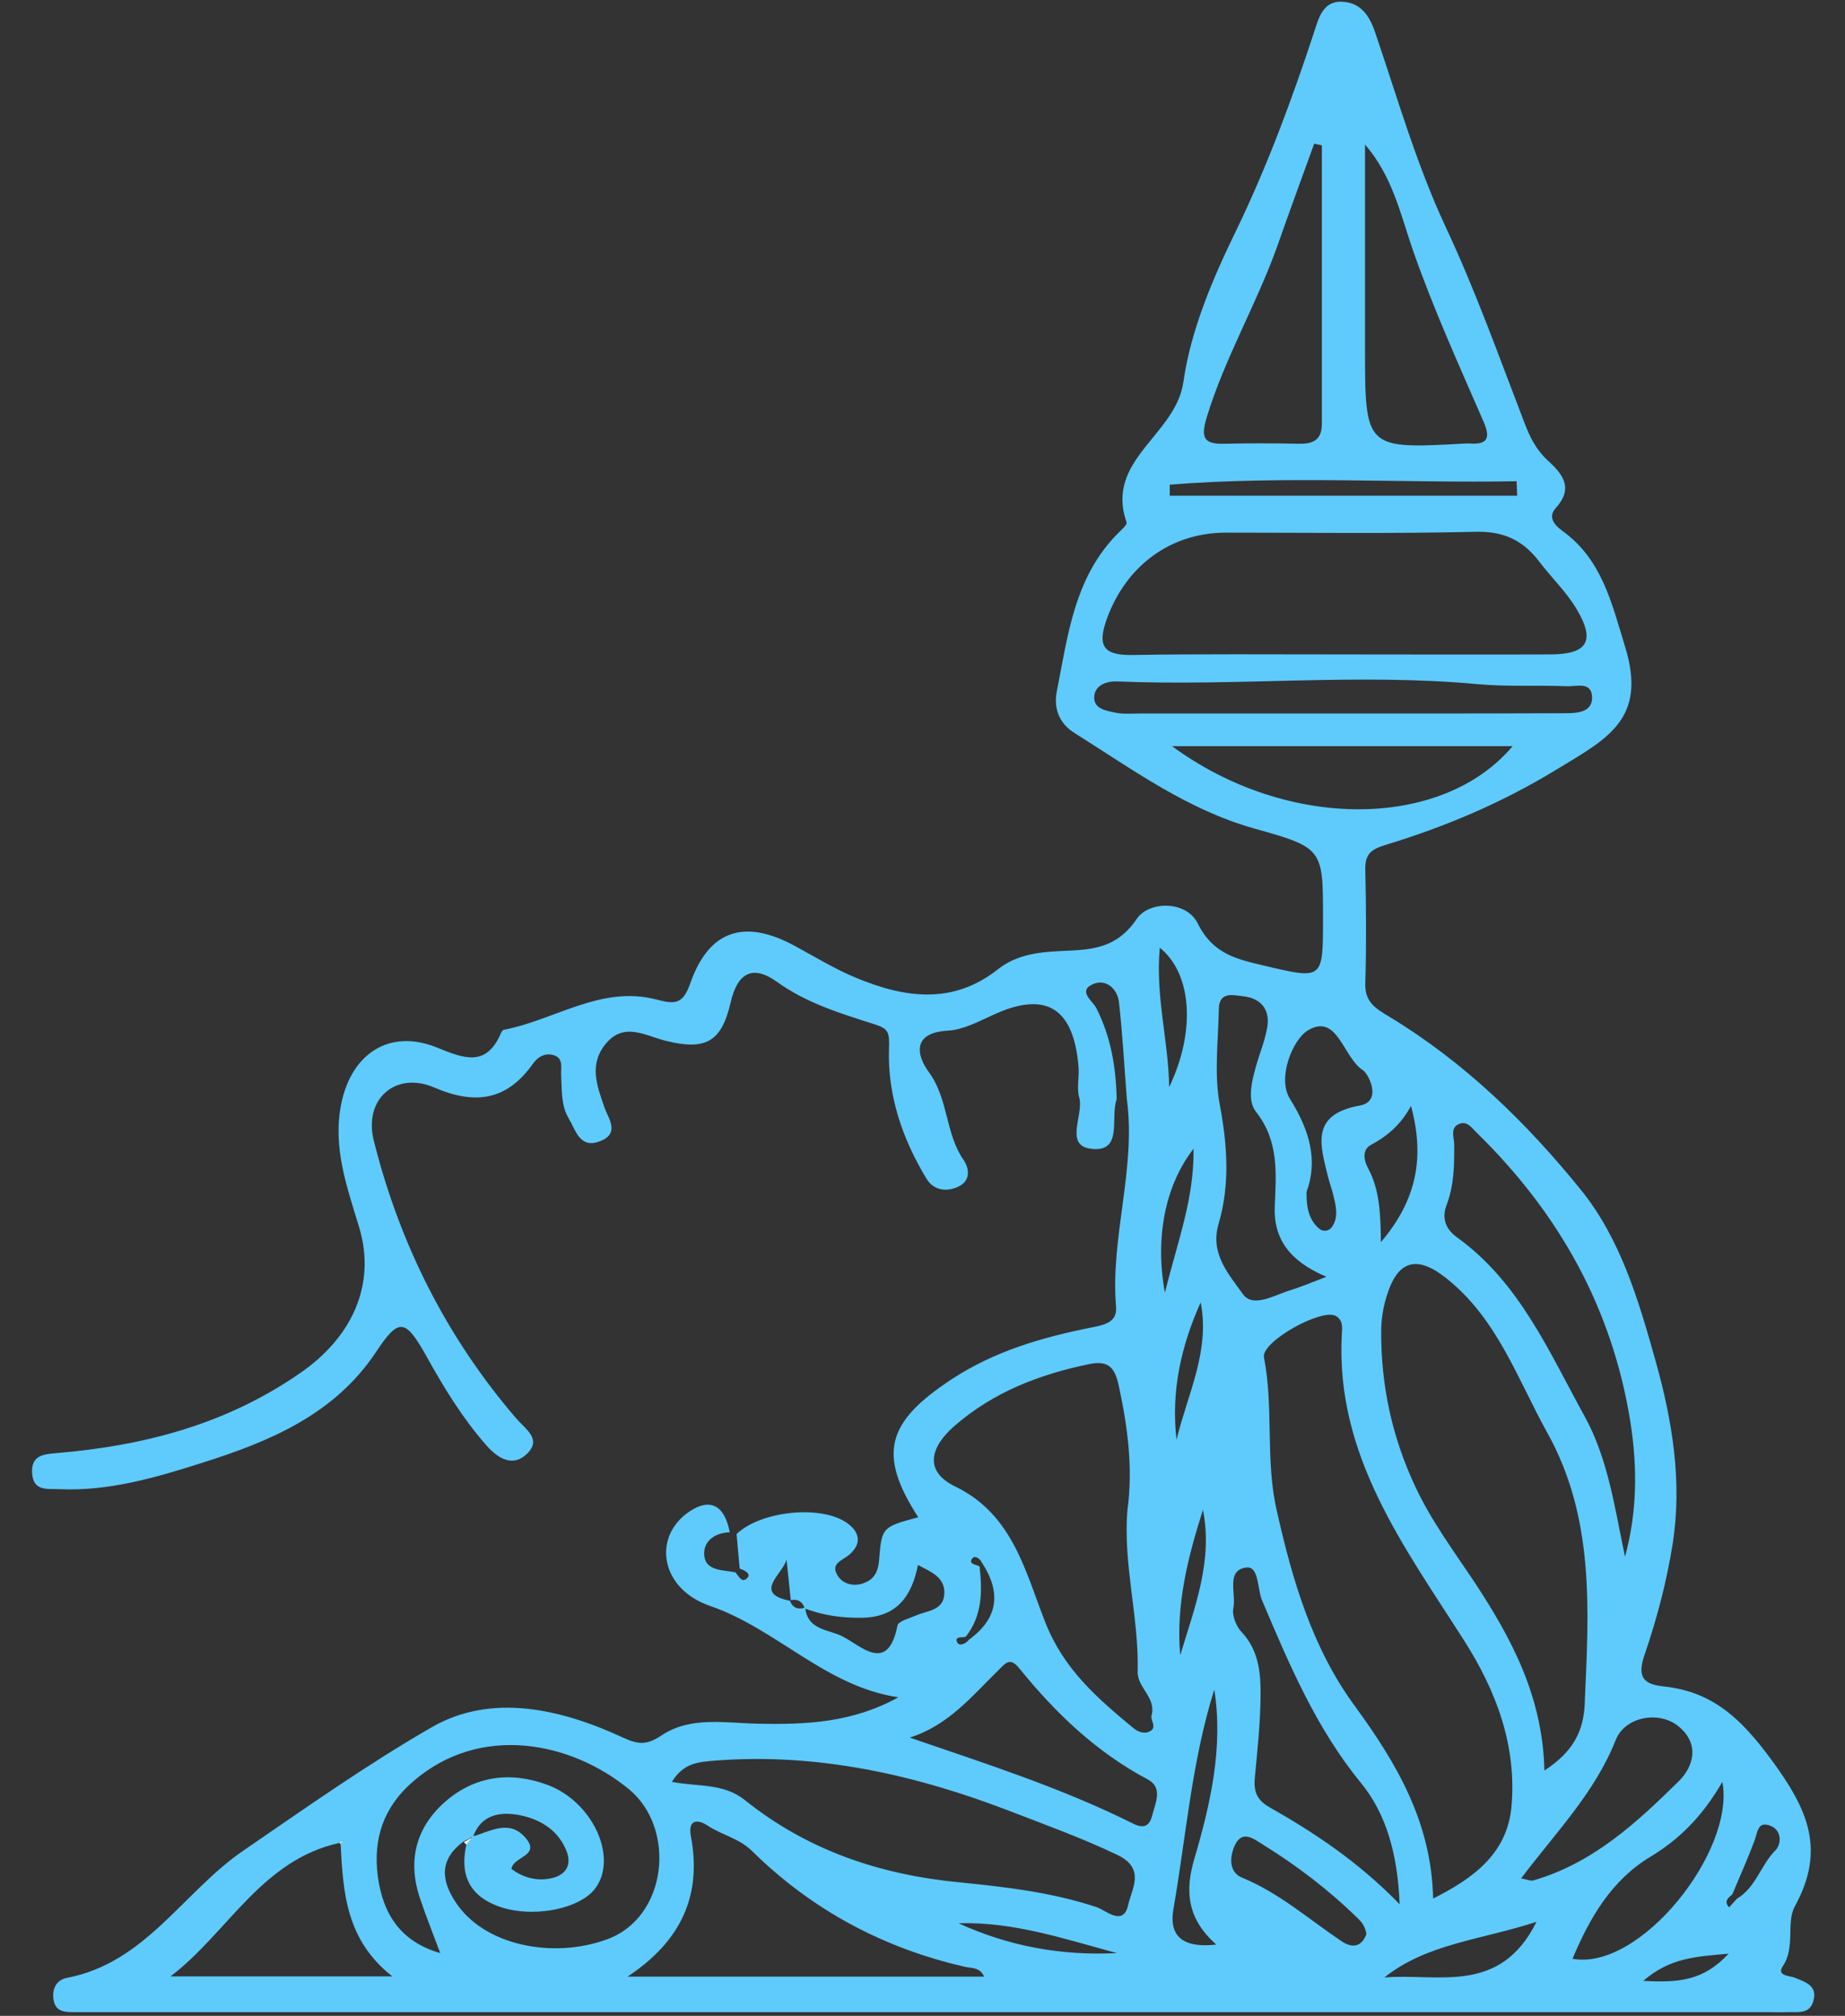<?xml version="1.0" encoding="utf-8"?>
<!-- Generator: Adobe Illustrator 24.0.1, SVG Export Plug-In . SVG Version: 6.00 Build 0)  -->
<svg version="1.1" id="Layer_1" xmlns="http://www.w3.org/2000/svg" xmlns:xlink="http://www.w3.org/1999/xlink" x="0px" y="0px"
	 viewBox="0 0 65 71" style="enable-background:new 0 0 65 71;" xml:space="preserve">
<rect x="0" y="0" width="65" height="71" fill="#333333" stroke="none"/>
<style type="text/css">
	.st0{fill:#5ECBFC;}
	.st1{fill:#F9FDFE;}
</style>
<g>
	<path class="st0" d="M25.95,54.03c0.87-0.83,3.04-1.04,3.93-0.36c0.43,0.33,0.46,0.72,0.05,1.08c-0.25,0.22-0.7,0.31-0.41,0.76
		c0.17,0.26,0.49,0.36,0.81,0.28c0.42-0.11,0.6-0.37,0.64-0.83c0.09-1.18,0.12-1.18,1.38-1.52c-1.44-2.23-1.11-3.35,1.16-4.85
		c1.52-1,3.18-1.48,4.92-1.83c0.45-0.09,0.93-0.17,0.89-0.72c-0.21-2.46,0.71-4.86,0.38-7.32c-0.09-1.14-0.15-2.29-0.28-3.43
		c-0.06-0.49-0.48-0.83-0.93-0.62c-0.52,0.24,0,0.58,0.13,0.83c0.52,1.02,0.7,2.1,0.72,3.22c-0.23,0.63,0.22,1.82-0.82,1.75
		c-1.08-0.07-0.32-1.19-0.5-1.82c-0.09-0.32,0-0.69-0.02-1.03c-0.16-2.13-1.15-2.74-3.02-1.87c-0.51,0.23-1.04,0.52-1.58,0.55
		c-1.27,0.07-1.12,0.86-0.67,1.47c0.69,0.95,0.57,2.16,1.22,3.09c0.2,0.29,0.24,0.71-0.14,0.91c-0.41,0.22-0.9,0.18-1.16-0.24
		c-0.86-1.41-1.39-2.97-1.33-4.61c0.02-0.57-0.02-0.69-0.53-0.85c-1.19-0.38-2.38-0.74-3.42-1.49c-0.85-0.61-1.39-0.32-1.63,0.73
		c-0.32,1.38-0.87,1.7-2.28,1.35c-0.73-0.18-1.49-0.69-2.14,0.13c-0.57,0.71-0.29,1.45-0.03,2.2c0.13,0.39,0.57,0.92-0.14,1.2
		c-0.72,0.29-0.86-0.37-1.11-0.79c-0.28-0.46-0.24-1-0.27-1.51c-0.02-0.28,0.11-0.65-0.32-0.74c-0.29-0.06-0.52,0.1-0.67,0.31
		c-0.92,1.3-2.03,1.47-3.49,0.84c-1.36-0.58-2.49,0.42-2.12,1.88c0.91,3.63,2.56,6.92,5.01,9.77c0.33,0.39,0.92,0.73,0.39,1.25
		c-0.51,0.5-1.04,0.16-1.45-0.31c-0.83-0.95-1.48-2.01-2.09-3.11c-0.76-1.36-0.98-1.37-1.79-0.15c-1.46,2.19-3.74,3.14-6.08,3.88
		c-1.63,0.52-3.31,1.02-5.07,0.94c-0.42-0.02-0.92,0.09-0.96-0.57c-0.03-0.62,0.39-0.66,0.86-0.7c3.09-0.26,5.98-1.01,8.6-2.83
		c1.78-1.23,2.67-3.07,2.07-5.1c-0.43-1.43-0.96-2.85-0.63-4.41c0.37-1.75,1.71-2.61,3.35-1.95c0.96,0.39,1.76,0.72,2.28-0.53
		c0.02-0.04,0.06-0.08,0.09-0.09c1.79-0.34,3.42-1.57,5.36-1.07c0.65,0.17,0.94,0.2,1.21-0.57c0.66-1.88,1.91-2.27,3.67-1.32
		c0.72,0.39,1.42,0.82,2.17,1.13c1.71,0.71,3.41,0.96,5.01-0.31c0.52-0.41,1.16-0.56,1.82-0.61c1.12-0.09,2.23,0.08,3.06-1.16
		c0.42-0.62,1.74-0.66,2.15,0.17c0.54,1.08,1.37,1.25,2.33,1.48c2.08,0.49,2.08,0.51,2.08-1.66c0-2.44,0.01-2.49-2.39-3.16
		c-2.38-0.66-4.32-2.09-6.36-3.37c-0.52-0.32-0.75-0.84-0.63-1.46c0.39-1.98,0.62-4.03,2.15-5.57c0.12-0.12,0.34-0.31,0.31-0.39
		c-0.77-2.21,1.73-3.06,2-4.94c0.26-1.84,1.04-3.66,1.87-5.36c1.09-2.26,1.95-4.58,2.73-6.95c0.15-0.45,0.29-1.1,0.95-1.09
		c0.69,0.01,1.01,0.48,1.22,1.12c0.78,2.29,1.45,4.63,2.47,6.81c1.06,2.26,1.89,4.6,2.78,6.91c0.18,0.48,0.41,0.94,0.81,1.31
		c0.49,0.45,0.95,0.95,0.3,1.67c-0.28,0.31-0.11,0.58,0.24,0.83c1.37,1,1.71,2.49,2.19,4.06c0.8,2.58-0.65,3.26-2.44,4.35
		c-1.92,1.17-3.9,2-6,2.64c-0.49,0.15-0.72,0.31-0.71,0.86c0.03,1.34,0.04,2.68,0,4.02c-0.02,0.65,0.36,0.88,0.83,1.16
		c2.65,1.6,4.84,3.73,6.76,6.1c1.4,1.73,2.03,3.87,2.63,6.01c0.6,2.13,0.95,4.27,0.61,6.46c-0.21,1.33-0.56,2.66-1,3.94
		c-0.28,0.82,0.04,1.02,0.7,1.09c1.73,0.19,2.72,1.15,3.77,2.57c1.28,1.74,1.94,3.16,0.83,5.18c-0.31,0.57,0.03,1.43-0.42,2.1
		c-0.23,0.35,0.23,0.33,0.43,0.41c0.36,0.15,0.79,0.27,0.65,0.8c-0.13,0.52-0.6,0.39-0.97,0.41c-0.22,0.01-0.43,0-0.65,0
		c-19.59,0-39.19,0-58.78,0c-0.3,0-0.61,0-0.91,0c-0.31,0-0.62-0.02-0.69-0.42c-0.07-0.41,0.1-0.72,0.48-0.79
		c2.76-0.53,4.09-3.03,6.19-4.47c2.19-1.5,4.38-3.05,6.66-4.36c2.11-1.21,4.55-0.64,6.73,0.37c0.54,0.25,0.84,0.27,1.36-0.08
		c1.02-0.68,2.25-0.43,3.39-0.41c1.7,0.04,3.35-0.04,4.95-0.93c-2.57-0.38-4.28-2.41-6.64-3.22c-1.74-0.6-2.04-2.41-0.74-3.31
		c0.74-0.51,1.26-0.24,1.44,0.72c-0.53,0.01-0.94,0.32-0.9,0.81c0.05,0.56,0.66,0.51,1.1,0.6c0.12,0.14,0.24,0.42,0.44,0.17
		c0.1-0.13-0.13-0.25-0.29-0.3C26.02,54.87,25.99,54.45,25.95,54.03z M27.83,56.38c0.1,0.26,0.29,0.32,0.54,0.24
		c0.07,0.8,0.84,0.77,1.32,1.02c0.66,0.34,1.59,1.32,1.93-0.39c0.03-0.15,0.42-0.25,0.65-0.35c0.41-0.18,1-0.17,1-0.81
		c0-0.56-0.49-0.73-0.93-0.97c-0.22,1.12-0.76,1.84-1.97,1.86c-0.7,0.01-1.37-0.08-2.02-0.33c-0.08-0.24-0.24-0.34-0.49-0.29
		c-0.05-0.48-0.1-0.95-0.15-1.43C27.59,55.43,26.5,56.12,27.83,56.38z M34.6,55.05c-0.08-0.17-0.27-0.29-0.36-0.14
		c-0.12,0.19,0.15,0.19,0.27,0.26c0.1,0.87,0.1,1.73-0.48,2.47c-0.12,0.06-0.41-0.03-0.31,0.2c0.07,0.16,0.3,0.06,0.42-0.09
		C35.17,57,35.28,56.09,34.6,55.05z M61.2,66.87c0.66-0.39,0.83-1.18,1.35-1.7c0.2-0.2,0.25-0.7-0.19-0.87
		c-0.43-0.16-0.44,0.22-0.54,0.51c-0.24,0.64-0.52,1.27-0.79,1.91c-0.15,0.13-0.31,0.25-0.11,0.46C61,67.08,61.1,66.98,61.2,66.87z
		 M16.66,64.68c0.63-0.18,1.3-0.62,1.87,0.07c0.52,0.63-0.47,0.64-0.51,1.08c0.4,0.29,0.84,0.42,1.32,0.34
		c0.58-0.09,0.84-0.47,0.6-1.02c-0.31-0.73-0.96-1.1-1.7-1.23c-0.66-0.11-1.29,0.01-1.57,0.76c-0.11,0.06-0.22,0.12-0.34,0.18
		c-0.83,0.61-0.81,1.33-0.29,2.12c1,1.55,3.45,2.03,5.36,1.32c2.12-0.78,2.43-3.9,0.76-5.28c-2.03-1.67-5.23-2.33-7.6-0.28
		c-1.06,0.91-1.42,2.04-1.25,3.34c0.17,1.29,0.77,2.3,2.2,2.71c-0.26-0.7-0.5-1.29-0.7-1.89c-0.46-1.32-0.18-2.5,0.85-3.42
		c1.06-0.94,2.33-1.1,3.64-0.61c1.59,0.6,2.47,2.55,1.68,3.63c-0.56,0.77-2.32,1.08-3.48,0.62c-1.03-0.4-1.3-1.18-1.06-2.19
		C16.51,64.87,16.59,64.77,16.66,64.68z M11.96,64.91c-2.75,0.6-3.94,3.17-5.95,4.7c2.53,0,5.06,0,7.81,0
		c-1.64-1.29-1.73-2.97-1.82-4.66c0.03-0.05,0.07-0.1,0.1-0.15C12.06,64.84,12.01,64.87,11.96,64.91z M50.49,66.87
		c1.45-0.73,2.61-1.6,2.76-3.24c0.19-2.15-0.54-4.08-1.67-5.85c-2.11-3.31-4.52-6.5-4.31-10.74c0.01-0.24,0.07-0.53-0.21-0.69
		c-0.5-0.28-2.64,0.91-2.53,1.46c0.35,1.78,0.04,3.61,0.45,5.39c0.55,2.46,1.26,4.87,2.76,6.9C49.22,62.13,50.43,64.19,50.49,66.87z
		 M47.25,23.05c2.46,0,4.93,0.01,7.39,0c1.28-0.01,1.57-0.47,0.92-1.57c-0.36-0.62-0.9-1.13-1.34-1.71
		c-0.56-0.73-1.23-1.06-2.21-1.04c-2.94,0.07-5.88,0.03-8.82,0.03c-1.96,0-3.53,1.18-4.2,3.05c-0.32,0.9-0.15,1.27,0.86,1.26
		C42.32,23.03,44.78,23.05,47.25,23.05z M54.41,62.36c1.05-0.68,1.38-1.43,1.42-2.35c0.14-3.26,0.37-6.52-1.32-9.55
		c-1.06-1.91-1.76-4.02-3.57-5.45c-1-0.79-1.69-0.65-2.08,0.62c-0.13,0.4-0.2,0.84-0.2,1.26c-0.01,1.92,0.39,3.75,1.21,5.49
		c0.57,1.21,1.36,2.27,2.1,3.38C53.25,57.71,54.35,59.75,54.41,62.36z M39.72,53.19c0.2-1.48,0.01-2.92-0.3-4.36
		c-0.13-0.6-0.32-0.93-1.02-0.79c-1.76,0.36-3.39,0.98-4.77,2.18c-0.84,0.73-1.11,1.59,0.03,2.14c2.04,0.99,2.47,3.03,3.17,4.79
		c0.65,1.65,1.83,2.66,3.08,3.7c0.17,0.14,0.39,0.24,0.6,0.13c0.27-0.14,0.01-0.39,0.06-0.56c0.17-0.63-0.5-0.97-0.49-1.54
		C40.13,56.96,39.56,55.1,39.72,53.19z M23.67,62.76c0.95,0.18,1.82,0.04,2.57,0.64c2.21,1.77,4.75,2.63,7.58,2.9
		c1.6,0.16,3.24,0.35,4.81,0.87c0.33,0.11,0.95,0.71,1.12-0.09c0.12-0.55,0.62-1.27-0.39-1.75c-1.21-0.58-2.46-1.03-3.7-1.51
		c-3.36-1.3-6.82-2.09-10.46-1.81C24.66,62.06,24.1,62.06,23.67,62.76z M57.25,54.83c0.43-1.58,0.44-3.15,0.19-4.74
		c-0.64-4.02-2.52-7.36-5.4-10.18c-0.18-0.17-0.35-0.45-0.64-0.32c-0.31,0.13-0.18,0.45-0.17,0.69c0.01,0.74,0,1.47-0.27,2.17
		c-0.17,0.46-0.03,0.84,0.37,1.13c2.21,1.59,3.25,4.05,4.5,6.31C56.66,51.4,56.89,53.13,57.25,54.83z M22.11,69.62
		c4.33,0,8.43,0,12.56,0c-0.15-0.35-0.46-0.29-0.69-0.35c-2.88-0.66-5.39-2.01-7.49-4.08c-0.45-0.44-1.06-0.56-1.56-0.89
		c-0.36-0.24-0.7-0.21-0.59,0.37C24.73,66.74,24.02,68.35,22.11,69.62z M48.09,5.09c0,2.38,0,4.77,0,7.15c0,3.58,0,3.58,3.56,3.38
		c0.04,0,0.09,0,0.13,0c0.64,0.05,0.73-0.21,0.49-0.76c-0.87-2-1.77-3.98-2.49-6.04C49.34,7.55,49.06,6.21,48.09,5.09z M46.57,5.12
		c-0.09-0.02-0.18-0.04-0.27-0.06c-0.43,1.19-0.87,2.38-1.29,3.58c-0.73,2.06-1.86,3.96-2.5,6.07c-0.22,0.73-0.08,0.94,0.64,0.92
		c0.86-0.02,1.73-0.02,2.59,0c0.5,0.01,0.83-0.11,0.83-0.71C46.57,11.65,46.57,8.39,46.57,5.12z M49.31,67.07
		c-0.07-1.76-0.47-3.18-1.36-4.27c-1.59-1.94-2.53-4.18-3.49-6.44c-0.17-0.41-0.1-1.21-0.56-1.15c-0.72,0.1-0.34,0.93-0.45,1.44
		c-0.05,0.25,0.1,0.63,0.29,0.83c0.62,0.66,0.68,1.47,0.67,2.28c-0.01,0.94-0.11,1.89-0.2,2.83c-0.05,0.48,0.05,0.8,0.51,1.06
		C46.32,64.56,47.85,65.57,49.31,67.07z M47.44,25.13c0.65,0,1.29,0,1.94,0c1.94,0,3.88,0,5.82-0.01c0.39,0,0.89-0.05,0.89-0.54
		c0-0.6-0.56-0.39-0.9-0.41c-1.03-0.04-2.07,0.02-3.1-0.07c-4.25-0.4-8.5,0.08-12.75-0.1c-0.32-0.01-0.76,0.11-0.79,0.53
		c-0.03,0.44,0.42,0.5,0.74,0.57c0.29,0.06,0.6,0.03,0.9,0.03C42.61,25.13,45.02,25.13,47.44,25.13z M32.05,61.2
		c2.71,0.93,5.37,1.78,7.87,3.03c0.34,0.17,0.57,0.12,0.67-0.28c0.12-0.46,0.39-0.99-0.16-1.28c-1.81-0.96-3.25-2.34-4.52-3.91
		c-0.33-0.41-0.49-0.17-0.71,0.04C34.26,59.72,33.42,60.77,32.05,61.2z M41.29,26.28c4.08,3,9.54,2.93,12,0
		C49.37,26.28,45.45,26.28,41.29,26.28z M46.73,44.97c-1.3-0.55-1.87-1.34-1.82-2.49c0.05-1.16,0.15-2.29-0.66-3.32
		c-0.32-0.4-0.15-1.09,0.01-1.64c0.13-0.46,0.32-0.9,0.39-1.37c0.09-0.61-0.24-0.99-0.85-1.06c-0.36-0.04-0.85-0.18-0.86,0.45
		c-0.02,1.12-0.17,2.27,0.03,3.35c0.27,1.43,0.37,2.83-0.04,4.22c-0.31,1.05,0.37,1.78,0.85,2.46c0.36,0.52,1.12,0.04,1.69-0.13
		C45.79,45.34,46.11,45.21,46.73,44.97z M53.59,66.16c0.19,0.03,0.33,0.1,0.43,0.07c2.09-0.6,3.64-2.03,5.13-3.5
		c0.53-0.53,0.73-1.32-0.02-1.93c-0.67-0.55-1.88-0.35-2.21,0.49C56.18,63.16,54.79,64.56,53.59,66.16z M60.68,62.76
		c-0.72,1.24-1.53,2.03-2.54,2.64c-1.37,0.83-2.13,2.14-2.74,3.59C57.78,69.43,61.14,65.2,60.68,62.76z M53.45,17.46
		c-0.01-0.17-0.01-0.34-0.02-0.51c-4.07,0.07-8.15-0.2-12.22,0.12c0,0.13,0,0.26,0,0.39C45.29,17.46,49.37,17.46,53.45,17.46z
		 M46.03,41.98c-0.01,0.59,0.1,1,0.45,1.3c0.14,0.11,0.34,0.09,0.45-0.07c0.24-0.36,0.13-0.75,0.04-1.13
		c-0.05-0.21-0.13-0.41-0.18-0.62c-0.27-1.11-0.65-2.2,1.11-2.52c0.81-0.14,0.32-1.12,0.11-1.25c-0.7-0.46-0.89-2.02-1.93-1.4
		c-0.53,0.31-1.1,1.68-0.63,2.42C46.16,39.85,46.43,40.89,46.03,41.98z M48.14,68.12c-0.04-0.23-0.13-0.39-0.3-0.55
		c-1.02-1-2.15-1.86-3.36-2.61c-0.32-0.2-0.71-0.51-0.97,0.02c-0.19,0.4-0.23,0.95,0.24,1.15c1.3,0.53,2.34,1.45,3.48,2.22
		C47.58,68.6,47.95,68.63,48.14,68.12z M42.78,59.51c-0.8,2.54-0.99,5.16-1.44,7.73c-0.17,0.99,0.37,1.38,1.51,1.25
		c-1.03-0.91-1.11-1.89-0.77-3.03C42.65,63.52,43.1,61.54,42.78,59.51z M49.71,38.95c-0.34,0.64-0.82,1.06-1.42,1.38
		c-0.31,0.17-0.24,0.54-0.09,0.82c0.39,0.73,0.44,1.53,0.45,2.6C49.96,42.21,50.18,40.7,49.71,38.95z M54.13,67.69
		c-1.96,0.64-3.85,0.76-5.36,1.96C50.64,69.49,52.84,70.29,54.13,67.69z M41.19,38.29c0.94-1.96,0.81-3.99-0.33-4.91
		C40.7,35.09,41.17,36.68,41.19,38.29z M39.35,68.79c-1.83-0.49-3.64-1.11-5.58-1.05C35.54,68.55,37.4,68.89,39.35,68.79z
		 M42.38,53.18c-0.53,1.66-0.96,3.35-0.8,5.12C42.08,56.63,42.74,54.99,42.38,53.18z M41.45,50.71c0.38-1.59,1.19-3.12,0.85-4.84
		C41.61,47.41,41.25,49.01,41.45,50.71z M42.05,40.46c-0.99,1.27-1.37,3.11-1.01,5.07C41.49,43.71,42.07,42.24,42.05,40.46z
		 M60.9,68.81c-1.16,0.11-2.04,0.13-3.01,0.96C59.11,69.83,59.99,69.79,60.9,68.81z"/>
	<path class="st1" d="M11.96,64.91c0.05-0.04,0.1-0.07,0.14-0.11c-0.03,0.05-0.07,0.1-0.1,0.15C12.01,64.95,11.96,64.91,11.96,64.91
		z"/>
	<path class="st1" d="M16.66,64.68c-0.08,0.1-0.15,0.19-0.23,0.29c0,0-0.09-0.09-0.09-0.09c0.11-0.06,0.22-0.12,0.34-0.19
		C16.68,64.69,16.66,64.68,16.66,64.68z"/>
</g>
</svg>
